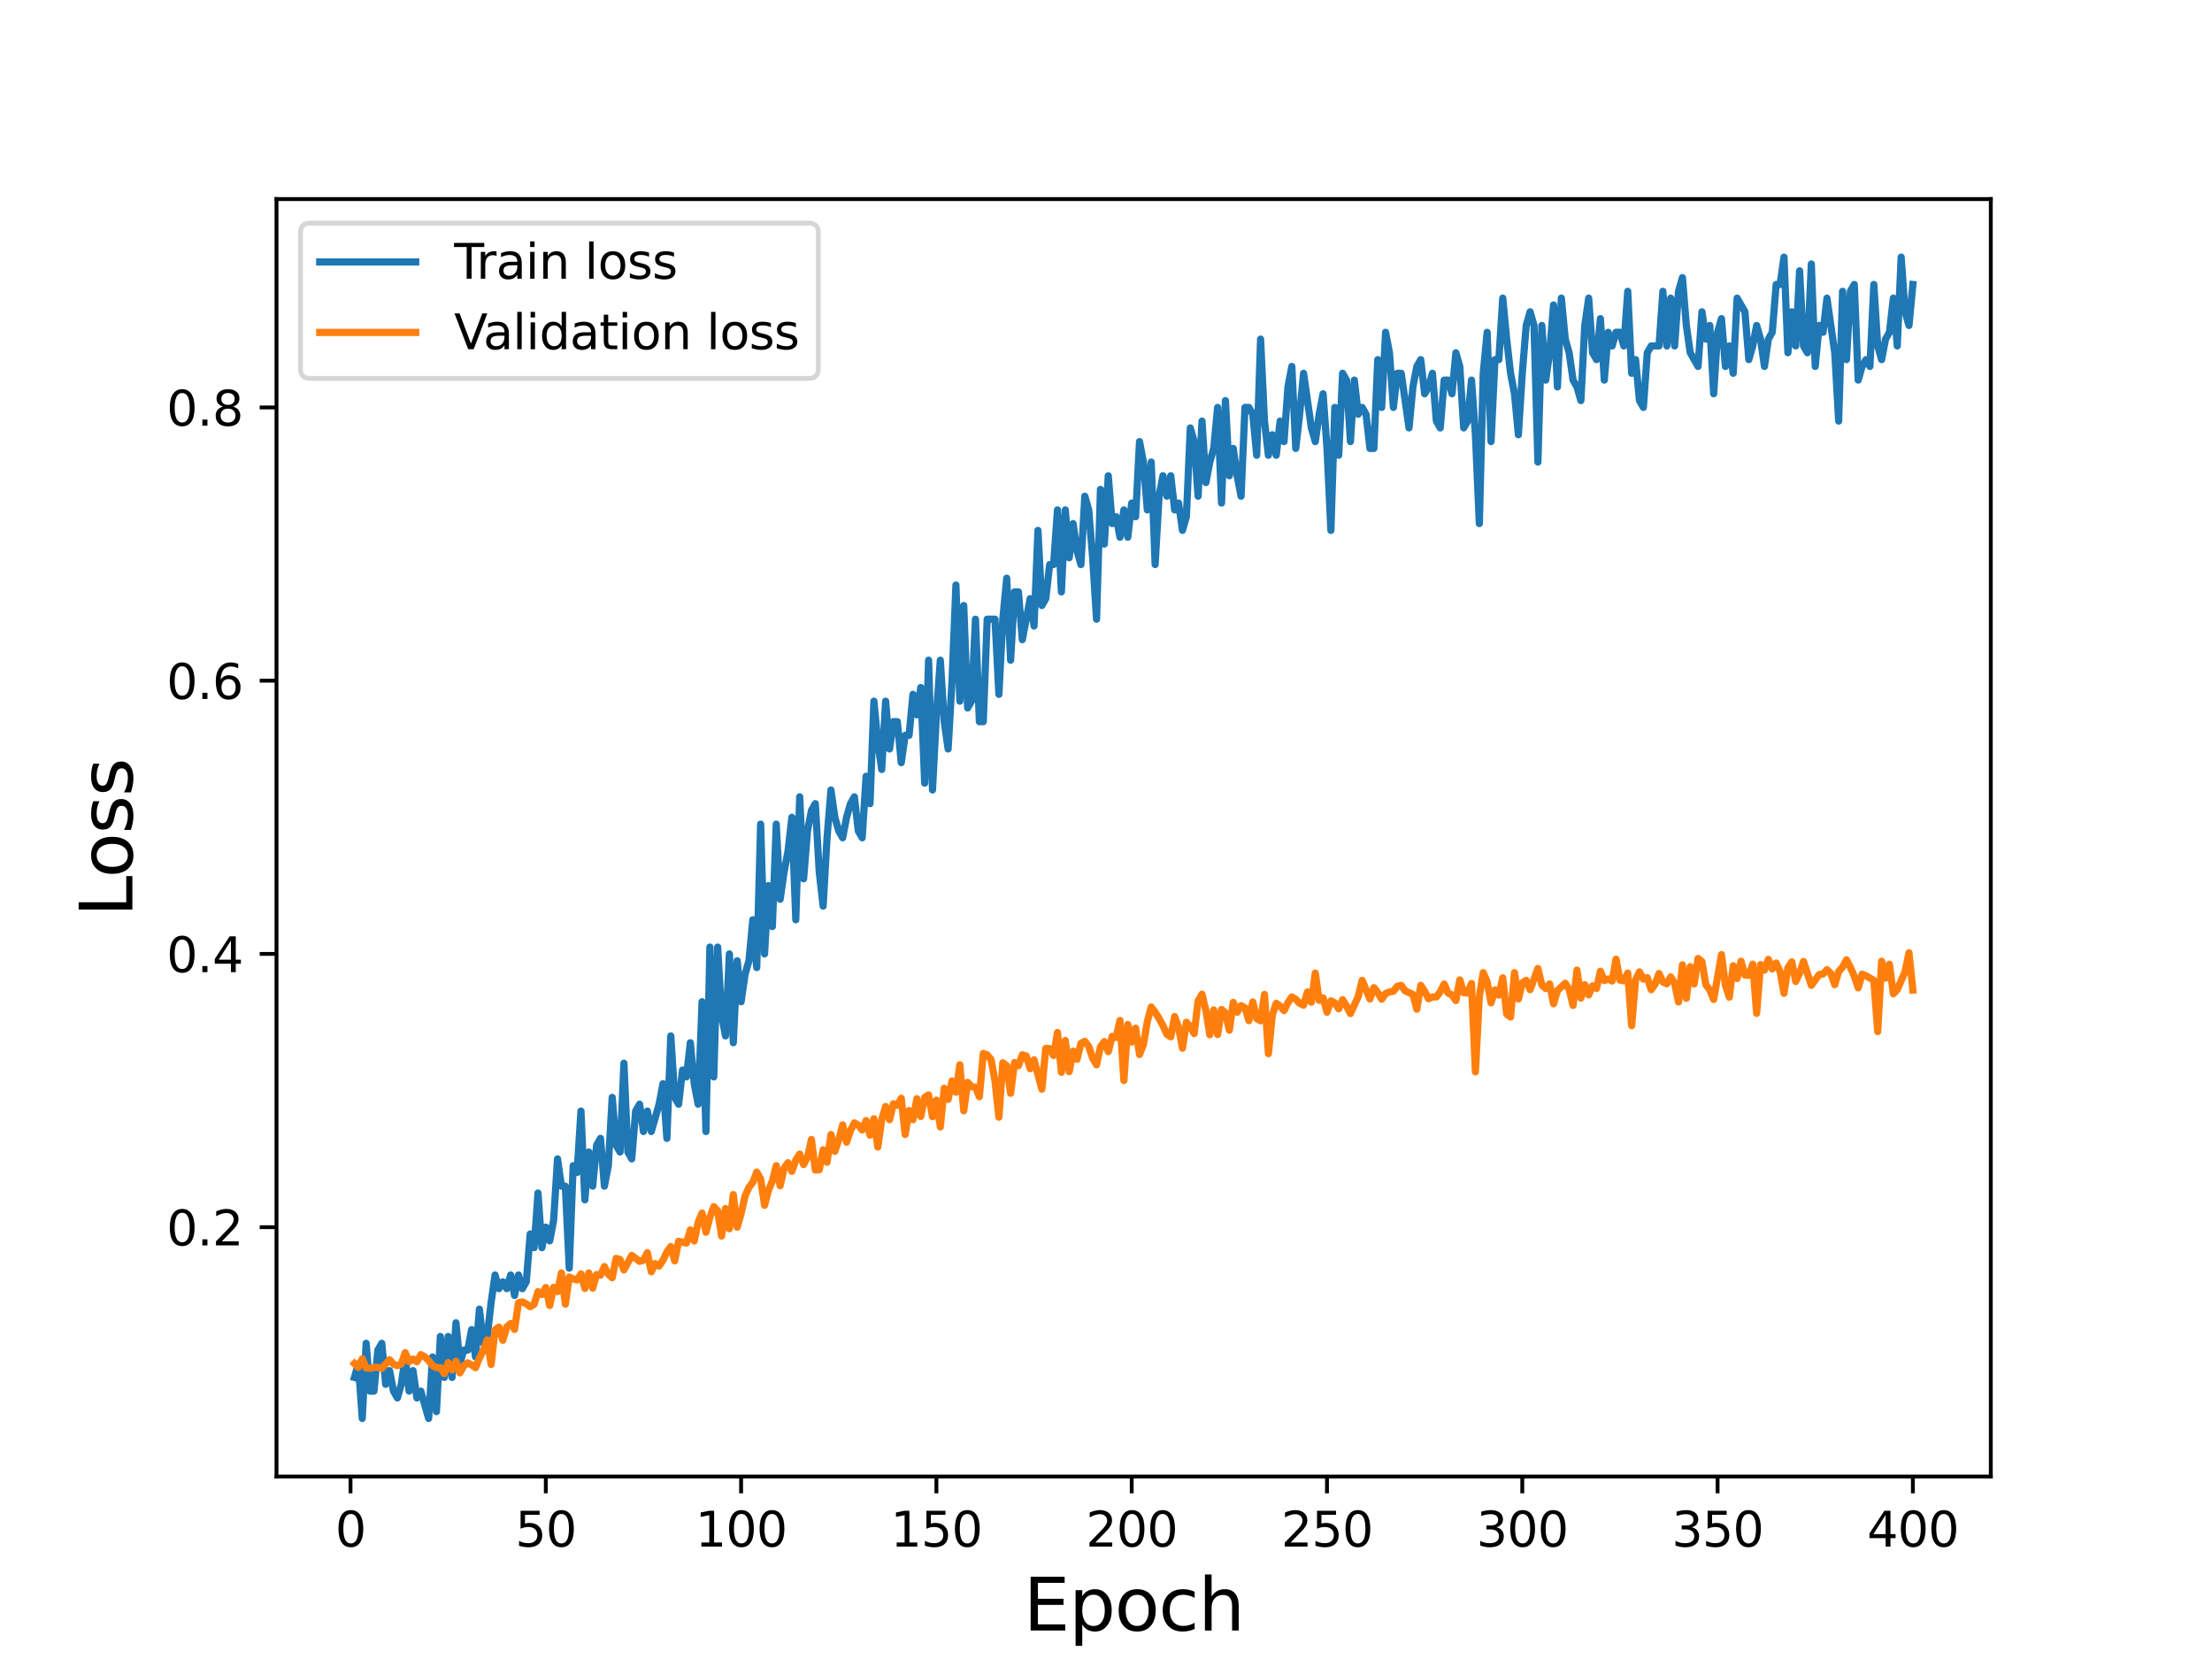 <?xml version="1.0" encoding="utf-8" standalone="no"?>
<!DOCTYPE svg PUBLIC "-//W3C//DTD SVG 1.1//EN"
  "http://www.w3.org/Graphics/SVG/1.1/DTD/svg11.dtd">
<svg height="345.6pt" version="1.1" viewBox="0 0 460.8 345.6" width="460.8pt" xmlns="http://www.w3.org/2000/svg" xmlns:xlink="http://www.w3.org/1999/xlink">
 <defs>
  <style type="text/css">*{stroke-linecap:butt;stroke-linejoin:round;}</style>
 </defs>
 <g id="figure_1">
  <g id="patch_1">
   <path d="M 0 345.6 
L 460.8 345.6 
L 460.8 0 
L 0 0 
z
" style="fill:#ffffff;"/>
  </g>
  <g id="axes_1">
   <g id="patch_2">
    <path d="M 57.6 307.584 
L 414.72 307.584 
L 414.72 41.472 
L 57.6 41.472 
z
" style="fill:#ffffff;"/>
   </g>
   <g id="matplotlib.axis_1">
    <g id="xtick_1">
     <g id="line2d_1">
      <defs>
       <path d="M 0 0 
L 0 3.5 
" id="m0dcf37bce4" style="stroke:#000000;stroke-width:0.8;"/>
      </defs>
      <g>
       <use style="stroke:#000000;stroke-width:0.8;" x="73.019" xlink:href="#m0dcf37bce4" y="307.584"/>
      </g>
     </g>
     <g id="text_1">
      <!-- 0 -->
      <g transform="translate(69.838 322.182)scale(0.1 -0.1)">
       <defs>
        <path d="M 2034 4250 
Q 1547 4250 1301 3770 
Q 1056 3291 1056 2328 
Q 1056 1369 1301 889 
Q 1547 409 2034 409 
Q 2525 409 2770 889 
Q 3016 1369 3016 2328 
Q 3016 3291 2770 3770 
Q 2525 4250 2034 4250 
z
M 2034 4750 
Q 2819 4750 3233 4129 
Q 3647 3509 3647 2328 
Q 3647 1150 3233 529 
Q 2819 -91 2034 -91 
Q 1250 -91 836 529 
Q 422 1150 422 2328 
Q 422 3509 836 4129 
Q 1250 4750 2034 4750 
z
" id="DejaVuSans-30" transform="scale(0.016)"/>
       </defs>
       <use xlink:href="#DejaVuSans-30"/>
      </g>
     </g>
    </g>
    <g id="xtick_2">
     <g id="line2d_2">
      <g>
       <use style="stroke:#000000;stroke-width:0.8;" x="113.703" xlink:href="#m0dcf37bce4" y="307.584"/>
      </g>
     </g>
     <g id="text_2">
      <!-- 50 -->
      <g transform="translate(107.34 322.182)scale(0.1 -0.1)">
       <defs>
        <path d="M 691 4666 
L 3169 4666 
L 3169 4134 
L 1269 4134 
L 1269 2991 
Q 1406 3038 1543 3061 
Q 1681 3084 1819 3084 
Q 2600 3084 3056 2656 
Q 3513 2228 3513 1497 
Q 3513 744 3044 326 
Q 2575 -91 1722 -91 
Q 1428 -91 1123 -41 
Q 819 9 494 109 
L 494 744 
Q 775 591 1075 516 
Q 1375 441 1709 441 
Q 2250 441 2565 725 
Q 2881 1009 2881 1497 
Q 2881 1984 2565 2268 
Q 2250 2553 1709 2553 
Q 1456 2553 1204 2497 
Q 953 2441 691 2322 
L 691 4666 
z
" id="DejaVuSans-35" transform="scale(0.016)"/>
       </defs>
       <use xlink:href="#DejaVuSans-35"/>
       <use x="63.623" xlink:href="#DejaVuSans-30"/>
      </g>
     </g>
    </g>
    <g id="xtick_3">
     <g id="line2d_3">
      <g>
       <use style="stroke:#000000;stroke-width:0.8;" x="154.386" xlink:href="#m0dcf37bce4" y="307.584"/>
      </g>
     </g>
     <g id="text_3">
      <!-- 100 -->
      <g transform="translate(144.842 322.182)scale(0.1 -0.1)">
       <defs>
        <path d="M 794 531 
L 1825 531 
L 1825 4091 
L 703 3866 
L 703 4441 
L 1819 4666 
L 2450 4666 
L 2450 531 
L 3481 531 
L 3481 0 
L 794 0 
L 794 531 
z
" id="DejaVuSans-31" transform="scale(0.016)"/>
       </defs>
       <use xlink:href="#DejaVuSans-31"/>
       <use x="63.623" xlink:href="#DejaVuSans-30"/>
       <use x="127.246" xlink:href="#DejaVuSans-30"/>
      </g>
     </g>
    </g>
    <g id="xtick_4">
     <g id="line2d_4">
      <g>
       <use style="stroke:#000000;stroke-width:0.8;" x="195.07" xlink:href="#m0dcf37bce4" y="307.584"/>
      </g>
     </g>
     <g id="text_4">
      <!-- 150 -->
      <g transform="translate(185.526 322.182)scale(0.1 -0.1)">
       <use xlink:href="#DejaVuSans-31"/>
       <use x="63.623" xlink:href="#DejaVuSans-35"/>
       <use x="127.246" xlink:href="#DejaVuSans-30"/>
      </g>
     </g>
    </g>
    <g id="xtick_5">
     <g id="line2d_5">
      <g>
       <use style="stroke:#000000;stroke-width:0.8;" x="235.753" xlink:href="#m0dcf37bce4" y="307.584"/>
      </g>
     </g>
     <g id="text_5">
      <!-- 200 -->
      <g transform="translate(226.209 322.182)scale(0.1 -0.1)">
       <defs>
        <path d="M 1228 531 
L 3431 531 
L 3431 0 
L 469 0 
L 469 531 
Q 828 903 1448 1529 
Q 2069 2156 2228 2338 
Q 2531 2678 2651 2914 
Q 2772 3150 2772 3378 
Q 2772 3750 2511 3984 
Q 2250 4219 1831 4219 
Q 1534 4219 1204 4116 
Q 875 4013 500 3803 
L 500 4441 
Q 881 4594 1212 4672 
Q 1544 4750 1819 4750 
Q 2544 4750 2975 4387 
Q 3406 4025 3406 3419 
Q 3406 3131 3298 2873 
Q 3191 2616 2906 2266 
Q 2828 2175 2409 1742 
Q 1991 1309 1228 531 
z
" id="DejaVuSans-32" transform="scale(0.016)"/>
       </defs>
       <use xlink:href="#DejaVuSans-32"/>
       <use x="63.623" xlink:href="#DejaVuSans-30"/>
       <use x="127.246" xlink:href="#DejaVuSans-30"/>
      </g>
     </g>
    </g>
    <g id="xtick_6">
     <g id="line2d_6">
      <g>
       <use style="stroke:#000000;stroke-width:0.8;" x="276.437" xlink:href="#m0dcf37bce4" y="307.584"/>
      </g>
     </g>
     <g id="text_6">
      <!-- 250 -->
      <g transform="translate(266.893 322.182)scale(0.1 -0.1)">
       <use xlink:href="#DejaVuSans-32"/>
       <use x="63.623" xlink:href="#DejaVuSans-35"/>
       <use x="127.246" xlink:href="#DejaVuSans-30"/>
      </g>
     </g>
    </g>
    <g id="xtick_7">
     <g id="line2d_7">
      <g>
       <use style="stroke:#000000;stroke-width:0.8;" x="317.12" xlink:href="#m0dcf37bce4" y="307.584"/>
      </g>
     </g>
     <g id="text_7">
      <!-- 300 -->
      <g transform="translate(307.576 322.182)scale(0.1 -0.1)">
       <defs>
        <path d="M 2597 2516 
Q 3050 2419 3304 2112 
Q 3559 1806 3559 1356 
Q 3559 666 3084 287 
Q 2609 -91 1734 -91 
Q 1441 -91 1130 -33 
Q 819 25 488 141 
L 488 750 
Q 750 597 1062 519 
Q 1375 441 1716 441 
Q 2309 441 2620 675 
Q 2931 909 2931 1356 
Q 2931 1769 2642 2001 
Q 2353 2234 1838 2234 
L 1294 2234 
L 1294 2753 
L 1863 2753 
Q 2328 2753 2575 2939 
Q 2822 3125 2822 3475 
Q 2822 3834 2567 4026 
Q 2313 4219 1838 4219 
Q 1578 4219 1281 4162 
Q 984 4106 628 3988 
L 628 4550 
Q 988 4650 1302 4700 
Q 1616 4750 1894 4750 
Q 2613 4750 3031 4423 
Q 3450 4097 3450 3541 
Q 3450 3153 3228 2886 
Q 3006 2619 2597 2516 
z
" id="DejaVuSans-33" transform="scale(0.016)"/>
       </defs>
       <use xlink:href="#DejaVuSans-33"/>
       <use x="63.623" xlink:href="#DejaVuSans-30"/>
       <use x="127.246" xlink:href="#DejaVuSans-30"/>
      </g>
     </g>
    </g>
    <g id="xtick_8">
     <g id="line2d_8">
      <g>
       <use style="stroke:#000000;stroke-width:0.8;" x="357.804" xlink:href="#m0dcf37bce4" y="307.584"/>
      </g>
     </g>
     <g id="text_8">
      <!-- 350 -->
      <g transform="translate(348.26 322.182)scale(0.1 -0.1)">
       <use xlink:href="#DejaVuSans-33"/>
       <use x="63.623" xlink:href="#DejaVuSans-35"/>
       <use x="127.246" xlink:href="#DejaVuSans-30"/>
      </g>
     </g>
    </g>
    <g id="xtick_9">
     <g id="line2d_9">
      <g>
       <use style="stroke:#000000;stroke-width:0.8;" x="398.487" xlink:href="#m0dcf37bce4" y="307.584"/>
      </g>
     </g>
     <g id="text_9">
      <!-- 400 -->
      <g transform="translate(388.944 322.182)scale(0.1 -0.1)">
       <defs>
        <path d="M 2419 4116 
L 825 1625 
L 2419 1625 
L 2419 4116 
z
M 2253 4666 
L 3047 4666 
L 3047 1625 
L 3713 1625 
L 3713 1100 
L 3047 1100 
L 3047 0 
L 2419 0 
L 2419 1100 
L 313 1100 
L 313 1709 
L 2253 4666 
z
" id="DejaVuSans-34" transform="scale(0.016)"/>
       </defs>
       <use xlink:href="#DejaVuSans-34"/>
       <use x="63.623" xlink:href="#DejaVuSans-30"/>
       <use x="127.246" xlink:href="#DejaVuSans-30"/>
      </g>
     </g>
    </g>
    <g id="text_10">
     <!-- Epoch -->
     <g transform="translate(213.194 339.66)scale(0.15 -0.15)">
      <defs>
       <path d="M 628 4666 
L 3578 4666 
L 3578 4134 
L 1259 4134 
L 1259 2753 
L 3481 2753 
L 3481 2222 
L 1259 2222 
L 1259 531 
L 3634 531 
L 3634 0 
L 628 0 
L 628 4666 
z
" id="DejaVuSans-45" transform="scale(0.016)"/>
       <path d="M 1159 525 
L 1159 -1331 
L 581 -1331 
L 581 3500 
L 1159 3500 
L 1159 2969 
Q 1341 3281 1617 3432 
Q 1894 3584 2278 3584 
Q 2916 3584 3314 3078 
Q 3713 2572 3713 1747 
Q 3713 922 3314 415 
Q 2916 -91 2278 -91 
Q 1894 -91 1617 61 
Q 1341 213 1159 525 
z
M 3116 1747 
Q 3116 2381 2855 2742 
Q 2594 3103 2138 3103 
Q 1681 3103 1420 2742 
Q 1159 2381 1159 1747 
Q 1159 1113 1420 752 
Q 1681 391 2138 391 
Q 2594 391 2855 752 
Q 3116 1113 3116 1747 
z
" id="DejaVuSans-70" transform="scale(0.016)"/>
       <path d="M 1959 3097 
Q 1497 3097 1228 2736 
Q 959 2375 959 1747 
Q 959 1119 1226 758 
Q 1494 397 1959 397 
Q 2419 397 2687 759 
Q 2956 1122 2956 1747 
Q 2956 2369 2687 2733 
Q 2419 3097 1959 3097 
z
M 1959 3584 
Q 2709 3584 3137 3096 
Q 3566 2609 3566 1747 
Q 3566 888 3137 398 
Q 2709 -91 1959 -91 
Q 1206 -91 779 398 
Q 353 888 353 1747 
Q 353 2609 779 3096 
Q 1206 3584 1959 3584 
z
" id="DejaVuSans-6f" transform="scale(0.016)"/>
       <path d="M 3122 3366 
L 3122 2828 
Q 2878 2963 2633 3030 
Q 2388 3097 2138 3097 
Q 1578 3097 1268 2742 
Q 959 2388 959 1747 
Q 959 1106 1268 751 
Q 1578 397 2138 397 
Q 2388 397 2633 464 
Q 2878 531 3122 666 
L 3122 134 
Q 2881 22 2623 -34 
Q 2366 -91 2075 -91 
Q 1284 -91 818 406 
Q 353 903 353 1747 
Q 353 2603 823 3093 
Q 1294 3584 2113 3584 
Q 2378 3584 2631 3529 
Q 2884 3475 3122 3366 
z
" id="DejaVuSans-63" transform="scale(0.016)"/>
       <path d="M 3513 2113 
L 3513 0 
L 2938 0 
L 2938 2094 
Q 2938 2591 2744 2837 
Q 2550 3084 2163 3084 
Q 1697 3084 1428 2787 
Q 1159 2491 1159 1978 
L 1159 0 
L 581 0 
L 581 4863 
L 1159 4863 
L 1159 2956 
Q 1366 3272 1645 3428 
Q 1925 3584 2291 3584 
Q 2894 3584 3203 3211 
Q 3513 2838 3513 2113 
z
" id="DejaVuSans-68" transform="scale(0.016)"/>
      </defs>
      <use xlink:href="#DejaVuSans-45"/>
      <use x="63.184" xlink:href="#DejaVuSans-70"/>
      <use x="126.66" xlink:href="#DejaVuSans-6f"/>
      <use x="187.842" xlink:href="#DejaVuSans-63"/>
      <use x="242.822" xlink:href="#DejaVuSans-68"/>
     </g>
    </g>
   </g>
   <g id="matplotlib.axis_2">
    <g id="ytick_1">
     <g id="line2d_10">
      <defs>
       <path d="M 0 0 
L -3.5 0 
" id="m02f3827dcf" style="stroke:#000000;stroke-width:0.8;"/>
      </defs>
      <g>
       <use style="stroke:#000000;stroke-width:0.8;" x="57.6" xlink:href="#m02f3827dcf" y="255.642"/>
      </g>
     </g>
     <g id="text_11">
      <!-- 0.2 -->
      <g transform="translate(34.697 259.442)scale(0.1 -0.1)">
       <defs>
        <path d="M 684 794 
L 1344 794 
L 1344 0 
L 684 0 
L 684 794 
z
" id="DejaVuSans-2e" transform="scale(0.016)"/>
       </defs>
       <use xlink:href="#DejaVuSans-30"/>
       <use x="63.623" xlink:href="#DejaVuSans-2e"/>
       <use x="95.41" xlink:href="#DejaVuSans-32"/>
      </g>
     </g>
    </g>
    <g id="ytick_2">
     <g id="line2d_11">
      <g>
       <use style="stroke:#000000;stroke-width:0.8;" x="57.6" xlink:href="#m02f3827dcf" y="198.72"/>
      </g>
     </g>
     <g id="text_12">
      <!-- 0.4 -->
      <g transform="translate(34.697 202.519)scale(0.1 -0.1)">
       <use xlink:href="#DejaVuSans-30"/>
       <use x="63.623" xlink:href="#DejaVuSans-2e"/>
       <use x="95.41" xlink:href="#DejaVuSans-34"/>
      </g>
     </g>
    </g>
    <g id="ytick_3">
     <g id="line2d_12">
      <g>
       <use style="stroke:#000000;stroke-width:0.8;" x="57.6" xlink:href="#m02f3827dcf" y="141.798"/>
      </g>
     </g>
     <g id="text_13">
      <!-- 0.6 -->
      <g transform="translate(34.697 145.597)scale(0.1 -0.1)">
       <defs>
        <path d="M 2113 2584 
Q 1688 2584 1439 2293 
Q 1191 2003 1191 1497 
Q 1191 994 1439 701 
Q 1688 409 2113 409 
Q 2538 409 2786 701 
Q 3034 994 3034 1497 
Q 3034 2003 2786 2293 
Q 2538 2584 2113 2584 
z
M 3366 4563 
L 3366 3988 
Q 3128 4100 2886 4159 
Q 2644 4219 2406 4219 
Q 1781 4219 1451 3797 
Q 1122 3375 1075 2522 
Q 1259 2794 1537 2939 
Q 1816 3084 2150 3084 
Q 2853 3084 3261 2657 
Q 3669 2231 3669 1497 
Q 3669 778 3244 343 
Q 2819 -91 2113 -91 
Q 1303 -91 875 529 
Q 447 1150 447 2328 
Q 447 3434 972 4092 
Q 1497 4750 2381 4750 
Q 2619 4750 2861 4703 
Q 3103 4656 3366 4563 
z
" id="DejaVuSans-36" transform="scale(0.016)"/>
       </defs>
       <use xlink:href="#DejaVuSans-30"/>
       <use x="63.623" xlink:href="#DejaVuSans-2e"/>
       <use x="95.41" xlink:href="#DejaVuSans-36"/>
      </g>
     </g>
    </g>
    <g id="ytick_4">
     <g id="line2d_13">
      <g>
       <use style="stroke:#000000;stroke-width:0.8;" x="57.6" xlink:href="#m02f3827dcf" y="84.875"/>
      </g>
     </g>
     <g id="text_14">
      <!-- 0.8 -->
      <g transform="translate(34.697 88.675)scale(0.1 -0.1)">
       <defs>
        <path d="M 2034 2216 
Q 1584 2216 1326 1975 
Q 1069 1734 1069 1313 
Q 1069 891 1326 650 
Q 1584 409 2034 409 
Q 2484 409 2743 651 
Q 3003 894 3003 1313 
Q 3003 1734 2745 1975 
Q 2488 2216 2034 2216 
z
M 1403 2484 
Q 997 2584 770 2862 
Q 544 3141 544 3541 
Q 544 4100 942 4425 
Q 1341 4750 2034 4750 
Q 2731 4750 3128 4425 
Q 3525 4100 3525 3541 
Q 3525 3141 3298 2862 
Q 3072 2584 2669 2484 
Q 3125 2378 3379 2068 
Q 3634 1759 3634 1313 
Q 3634 634 3220 271 
Q 2806 -91 2034 -91 
Q 1263 -91 848 271 
Q 434 634 434 1313 
Q 434 1759 690 2068 
Q 947 2378 1403 2484 
z
M 1172 3481 
Q 1172 3119 1398 2916 
Q 1625 2713 2034 2713 
Q 2441 2713 2670 2916 
Q 2900 3119 2900 3481 
Q 2900 3844 2670 4047 
Q 2441 4250 2034 4250 
Q 1625 4250 1398 4047 
Q 1172 3844 1172 3481 
z
" id="DejaVuSans-38" transform="scale(0.016)"/>
       </defs>
       <use xlink:href="#DejaVuSans-30"/>
       <use x="63.623" xlink:href="#DejaVuSans-2e"/>
       <use x="95.41" xlink:href="#DejaVuSans-38"/>
      </g>
     </g>
    </g>
    <g id="text_15">
     <!-- Loss -->
     <g transform="translate(27.577 190.979)rotate(-90)scale(0.15 -0.15)">
      <defs>
       <path d="M 628 4666 
L 1259 4666 
L 1259 531 
L 3531 531 
L 3531 0 
L 628 0 
L 628 4666 
z
" id="DejaVuSans-4c" transform="scale(0.016)"/>
       <path d="M 2834 3397 
L 2834 2853 
Q 2591 2978 2328 3040 
Q 2066 3103 1784 3103 
Q 1356 3103 1142 2972 
Q 928 2841 928 2578 
Q 928 2378 1081 2264 
Q 1234 2150 1697 2047 
L 1894 2003 
Q 2506 1872 2764 1633 
Q 3022 1394 3022 966 
Q 3022 478 2636 193 
Q 2250 -91 1575 -91 
Q 1294 -91 989 -36 
Q 684 19 347 128 
L 347 722 
Q 666 556 975 473 
Q 1284 391 1588 391 
Q 1994 391 2212 530 
Q 2431 669 2431 922 
Q 2431 1156 2273 1281 
Q 2116 1406 1581 1522 
L 1381 1569 
Q 847 1681 609 1914 
Q 372 2147 372 2553 
Q 372 3047 722 3315 
Q 1072 3584 1716 3584 
Q 2034 3584 2315 3537 
Q 2597 3491 2834 3397 
z
" id="DejaVuSans-73" transform="scale(0.016)"/>
      </defs>
      <use xlink:href="#DejaVuSans-4c"/>
      <use x="53.963" xlink:href="#DejaVuSans-6f"/>
      <use x="115.145" xlink:href="#DejaVuSans-73"/>
      <use x="167.244" xlink:href="#DejaVuSans-73"/>
     </g>
    </g>
   </g>
   <g id="line2d_14">
    <path clip-path="url(#p241d345f45)" d="M 73.833 286.95 
L 74.646 284.104 
L 75.46 295.488 
L 76.274 279.834 
L 77.087 289.796 
L 77.901 289.796 
L 78.715 281.257 
L 79.528 279.834 
L 80.342 288.373 
L 81.156 285.527 
L 81.969 289.796 
L 82.783 291.219 
L 83.597 288.373 
L 84.41 282.68 
L 85.224 289.796 
L 86.038 285.527 
L 86.851 291.219 
L 87.665 289.796 
L 89.292 295.488 
L 90.106 282.68 
L 90.92 294.065 
L 91.733 278.411 
L 92.547 286.95 
L 93.361 278.411 
L 94.174 286.95 
L 94.988 275.565 
L 95.802 284.104 
L 96.616 281.257 
L 97.429 281.257 
L 98.243 276.988 
L 99.057 282.68 
L 99.87 272.719 
L 100.684 279.834 
L 101.498 278.411 
L 102.311 271.296 
L 103.125 265.604 
L 103.939 268.45 
L 104.752 267.027 
L 105.566 268.45 
L 106.38 265.604 
L 107.193 269.873 
L 108.007 265.604 
L 108.821 268.45 
L 109.634 267.027 
L 110.448 257.065 
L 111.262 259.912 
L 112.075 248.527 
L 112.889 259.912 
L 113.703 255.642 
L 114.516 258.488 
L 115.33 254.219 
L 116.144 241.412 
L 116.957 247.104 
L 117.771 247.104 
L 118.585 264.181 
L 119.398 242.835 
L 120.212 244.258 
L 121.026 231.45 
L 121.839 249.95 
L 122.653 239.989 
L 123.467 247.104 
L 124.28 238.566 
L 125.094 237.143 
L 125.908 247.104 
L 126.721 242.835 
L 127.535 228.604 
L 128.349 238.566 
L 129.162 239.989 
L 129.976 221.489 
L 130.79 239.989 
L 131.603 241.412 
L 132.417 231.45 
L 133.231 230.027 
L 134.044 235.72 
L 134.858 231.45 
L 135.672 235.72 
L 137.299 230.027 
L 138.113 225.758 
L 138.926 237.143 
L 139.74 215.797 
L 140.554 228.604 
L 141.367 230.027 
L 142.181 222.912 
L 142.995 224.335 
L 143.808 217.22 
L 144.622 225.758 
L 145.436 230.027 
L 146.249 208.681 
L 147.063 235.72 
L 147.877 197.297 
L 148.69 224.335 
L 149.504 197.297 
L 150.318 211.528 
L 151.131 215.797 
L 151.945 198.72 
L 152.759 217.22 
L 153.572 200.143 
L 154.386 208.681 
L 155.2 202.989 
L 156.013 200.143 
L 156.827 191.605 
L 157.641 201.566 
L 158.454 171.682 
L 159.268 198.72 
L 160.082 184.489 
L 160.895 193.028 
L 161.709 171.682 
L 162.523 187.336 
L 163.336 181.643 
L 164.15 177.374 
L 164.964 170.259 
L 165.777 191.605 
L 166.591 165.99 
L 167.405 183.066 
L 168.219 173.105 
L 169.032 168.836 
L 169.846 167.413 
L 170.66 181.643 
L 171.473 188.759 
L 172.287 174.528 
L 173.101 164.567 
L 173.914 170.259 
L 174.728 173.105 
L 175.542 174.528 
L 176.355 170.259 
L 177.169 167.413 
L 177.983 165.99 
L 178.796 173.105 
L 179.61 174.528 
L 180.424 161.72 
L 181.237 167.413 
L 182.051 146.067 
L 182.865 154.605 
L 183.678 160.297 
L 184.492 146.067 
L 185.306 156.028 
L 186.119 150.336 
L 186.933 150.336 
L 187.747 158.874 
L 188.56 153.182 
L 189.374 153.182 
L 190.188 144.644 
L 191.001 148.913 
L 191.815 143.221 
L 192.629 163.144 
L 193.442 137.528 
L 194.256 164.567 
L 195.07 148.913 
L 195.883 137.528 
L 196.697 150.336 
L 197.511 156.028 
L 198.324 141.798 
L 199.138 121.875 
L 199.952 146.067 
L 200.765 126.144 
L 201.579 147.49 
L 202.393 146.067 
L 203.206 128.99 
L 204.02 150.336 
L 204.834 150.336 
L 205.647 128.99 
L 207.275 128.99 
L 208.088 144.644 
L 208.902 128.99 
L 209.716 120.452 
L 210.529 137.528 
L 211.343 123.298 
L 212.157 123.298 
L 212.97 133.259 
L 214.598 124.721 
L 215.411 130.413 
L 216.225 110.49 
L 217.039 126.144 
L 217.852 124.721 
L 218.666 117.606 
L 219.48 117.606 
L 220.293 106.221 
L 221.107 123.298 
L 221.921 106.221 
L 222.734 116.183 
L 223.548 109.067 
L 224.362 114.76 
L 225.175 117.606 
L 225.989 103.375 
L 226.803 106.221 
L 227.616 116.183 
L 228.43 128.99 
L 229.244 101.952 
L 230.057 113.336 
L 230.871 99.106 
L 231.685 109.067 
L 232.498 107.644 
L 233.312 111.913 
L 234.126 106.221 
L 234.939 111.913 
L 235.753 104.798 
L 236.567 107.644 
L 237.381 91.991 
L 238.194 96.26 
L 239.008 106.221 
L 239.822 96.26 
L 240.635 117.606 
L 241.449 103.375 
L 242.263 99.106 
L 243.076 103.375 
L 243.89 99.106 
L 244.704 106.221 
L 245.517 104.798 
L 246.331 110.49 
L 247.145 107.644 
L 247.958 89.144 
L 248.772 91.991 
L 249.586 103.375 
L 250.399 87.721 
L 251.213 100.529 
L 252.027 96.26 
L 252.84 93.414 
L 253.654 84.875 
L 254.468 104.798 
L 255.281 83.452 
L 256.095 99.106 
L 256.909 93.414 
L 257.722 99.106 
L 258.536 103.375 
L 259.35 84.875 
L 260.163 84.875 
L 260.977 86.298 
L 261.791 94.837 
L 262.604 70.645 
L 263.418 87.721 
L 264.232 94.837 
L 265.045 90.568 
L 265.859 94.837 
L 266.673 87.721 
L 267.486 91.991 
L 268.3 80.606 
L 269.114 76.337 
L 269.927 93.414 
L 270.741 86.298 
L 271.555 77.76 
L 273.182 89.144 
L 273.996 91.991 
L 274.809 86.298 
L 275.623 82.029 
L 276.437 93.414 
L 277.25 110.49 
L 278.064 84.875 
L 278.878 94.837 
L 279.691 77.76 
L 280.505 79.183 
L 281.319 91.991 
L 282.132 79.183 
L 282.946 86.298 
L 283.76 84.875 
L 284.573 86.298 
L 285.387 93.414 
L 286.201 93.414 
L 287.014 74.914 
L 287.828 84.875 
L 288.642 69.222 
L 289.455 73.491 
L 290.269 84.875 
L 291.083 77.76 
L 291.896 77.76 
L 293.524 89.144 
L 294.337 80.606 
L 295.151 76.337 
L 295.965 74.914 
L 296.778 82.029 
L 297.592 80.606 
L 298.406 77.76 
L 299.219 87.721 
L 300.033 89.144 
L 300.847 79.183 
L 301.66 79.183 
L 302.474 82.029 
L 303.288 73.491 
L 304.101 76.337 
L 304.915 89.144 
L 305.729 87.721 
L 306.543 79.183 
L 307.356 90.568 
L 308.17 109.067 
L 308.984 77.76 
L 309.797 69.222 
L 310.611 91.991 
L 311.425 74.914 
L 312.238 74.914 
L 313.052 62.106 
L 313.866 70.645 
L 314.679 77.76 
L 315.493 82.029 
L 316.307 90.568 
L 317.12 77.76 
L 317.934 67.799 
L 318.748 64.952 
L 319.561 67.799 
L 320.375 96.26 
L 321.189 67.799 
L 322.002 79.183 
L 322.816 73.491 
L 323.63 63.529 
L 324.443 80.606 
L 325.257 62.106 
L 326.071 70.645 
L 326.884 73.491 
L 327.698 79.183 
L 328.512 80.606 
L 329.325 83.452 
L 330.139 67.799 
L 330.953 62.106 
L 331.766 73.491 
L 332.58 74.914 
L 333.394 66.376 
L 334.207 79.183 
L 335.021 69.222 
L 335.835 72.068 
L 336.648 69.222 
L 337.462 69.222 
L 338.276 72.068 
L 339.089 60.683 
L 339.903 77.76 
L 340.717 74.914 
L 341.53 83.452 
L 342.344 84.875 
L 343.158 73.491 
L 343.971 72.068 
L 345.599 72.068 
L 346.412 60.683 
L 347.226 72.068 
L 348.04 62.106 
L 348.853 72.068 
L 349.667 60.683 
L 350.481 57.837 
L 351.294 67.799 
L 352.108 73.491 
L 353.735 76.337 
L 354.549 64.952 
L 355.363 70.645 
L 356.176 67.799 
L 356.99 82.029 
L 357.804 69.222 
L 358.617 66.376 
L 359.431 76.337 
L 360.245 72.068 
L 361.058 77.76 
L 361.872 62.106 
L 363.499 64.952 
L 364.313 74.914 
L 365.127 72.068 
L 365.94 67.799 
L 366.754 70.645 
L 367.568 76.337 
L 368.381 70.645 
L 369.195 69.222 
L 370.009 59.26 
L 370.822 59.26 
L 371.636 53.568 
L 372.45 73.491 
L 373.263 64.952 
L 374.077 72.068 
L 374.891 56.414 
L 375.704 72.068 
L 376.518 73.491 
L 377.332 54.991 
L 378.146 76.337 
L 378.959 67.799 
L 379.773 69.222 
L 380.587 62.106 
L 382.214 73.491 
L 383.028 87.721 
L 383.841 60.683 
L 384.655 74.914 
L 385.469 60.683 
L 386.282 59.26 
L 387.096 79.183 
L 387.91 76.337 
L 388.723 74.914 
L 389.537 76.337 
L 390.351 59.26 
L 391.164 72.068 
L 391.978 74.914 
L 392.792 70.645 
L 393.605 69.222 
L 394.419 62.106 
L 395.233 72.068 
L 396.046 53.568 
L 396.86 64.952 
L 397.674 67.799 
L 398.487 59.26 
L 398.487 59.26 
" style="fill:none;stroke:#1f77b4;stroke-linecap:square;stroke-width:1.5;"/>
   </g>
   <g id="line2d_15">
    <path clip-path="url(#p241d345f45)" d="M 73.833 284.056 
L 74.646 284.862 
L 75.46 283.06 
L 76.274 284.957 
L 77.087 285.052 
L 77.901 284.862 
L 78.715 284.862 
L 79.528 285.052 
L 81.156 283.25 
L 81.969 284.198 
L 82.783 284.483 
L 83.597 284.151 
L 84.41 281.779 
L 85.224 283.677 
L 86.038 283.107 
L 86.851 283.677 
L 87.665 282.206 
L 88.479 282.633 
L 89.292 283.439 
L 90.106 284.483 
L 90.92 284.91 
L 91.733 284.91 
L 92.547 286.143 
L 93.361 283.866 
L 94.174 285.384 
L 94.988 283.582 
L 95.802 286.001 
L 96.616 284.53 
L 97.429 283.914 
L 98.243 284.341 
L 99.057 284.91 
L 99.87 282.918 
L 100.684 281.305 
L 101.498 279.123 
L 102.311 284.246 
L 103.125 277.036 
L 103.939 276.466 
L 104.752 279.218 
L 105.566 276.419 
L 106.38 275.707 
L 107.193 276.941 
L 108.007 271.391 
L 108.821 271.201 
L 109.634 271.628 
L 110.448 272.197 
L 111.262 271.723 
L 112.075 269.067 
L 112.889 269.683 
L 113.703 268.213 
L 114.516 271.96 
L 115.33 268.165 
L 116.144 269.067 
L 116.957 265.177 
L 117.771 271.675 
L 118.585 266.031 
L 119.398 266.41 
L 120.212 266.647 
L 121.026 265.367 
L 121.839 268.402 
L 122.653 265.177 
L 123.467 268.355 
L 124.28 265.509 
L 125.094 265.651 
L 125.908 263.849 
L 126.721 265.461 
L 127.535 266.173 
L 128.349 262.141 
L 129.162 262.378 
L 129.976 264.56 
L 131.603 261.524 
L 133.231 262.758 
L 134.044 262.52 
L 134.858 260.955 
L 135.672 264.94 
L 136.485 263.232 
L 137.299 263.754 
L 138.113 262.52 
L 138.926 260.813 
L 139.74 259.674 
L 140.554 262.663 
L 141.367 258.583 
L 142.995 258.963 
L 143.808 256.212 
L 144.622 258.536 
L 145.436 254.646 
L 146.249 252.701 
L 147.063 256.686 
L 147.877 253.603 
L 148.69 251.373 
L 149.504 252.227 
L 150.318 257.492 
L 151.131 251.753 
L 151.945 255.974 
L 152.759 248.859 
L 153.572 255.642 
L 154.386 252.796 
L 155.2 249.191 
L 156.013 247.341 
L 156.827 246.298 
L 157.641 244.163 
L 158.454 245.586 
L 159.268 251.089 
L 160.082 247.958 
L 160.895 246.06 
L 161.709 242.835 
L 162.523 247.009 
L 163.336 243.357 
L 164.15 242.218 
L 164.964 244.021 
L 165.777 241.649 
L 166.591 240.416 
L 167.405 242.598 
L 168.219 241.032 
L 169.032 237.38 
L 169.846 243.736 
L 170.66 243.689 
L 171.473 239.514 
L 172.287 242.123 
L 173.101 236.336 
L 173.914 239.846 
L 174.728 237.427 
L 175.542 234.344 
L 176.355 237.949 
L 177.169 235.53 
L 177.983 233.917 
L 178.796 234.391 
L 179.61 235.387 
L 180.424 233.443 
L 181.237 236.478 
L 182.051 233.063 
L 182.865 238.945 
L 183.678 233.205 
L 184.492 230.502 
L 185.306 233.253 
L 186.119 229.932 
L 186.933 230.217 
L 187.747 228.794 
L 188.56 236.336 
L 189.374 231.355 
L 190.188 233.253 
L 191.001 228.889 
L 191.815 232.589 
L 192.629 228.604 
L 193.442 228.082 
L 194.256 232.636 
L 195.07 229.173 
L 195.883 234.771 
L 196.697 226.707 
L 197.511 229.031 
L 198.324 225.189 
L 199.138 227.513 
L 199.952 221.821 
L 200.765 231.403 
L 201.579 225.474 
L 202.393 226.375 
L 203.206 226.47 
L 204.02 228.462 
L 204.834 219.449 
L 205.647 219.734 
L 206.461 220.73 
L 207.275 225.189 
L 208.088 232.731 
L 208.902 221.394 
L 209.716 222.011 
L 210.529 227.75 
L 211.343 221.347 
L 212.157 222.011 
L 212.97 219.734 
L 213.784 219.971 
L 214.598 222.627 
L 215.411 220.777 
L 217.039 226.897 
L 217.852 218.406 
L 218.666 218.453 
L 219.48 219.876 
L 220.293 215.085 
L 221.107 223.386 
L 221.921 216.745 
L 222.734 223.244 
L 223.548 218.975 
L 224.362 220.683 
L 225.175 217.362 
L 225.989 216.935 
L 226.803 217.979 
L 227.616 220.445 
L 228.43 221.821 
L 229.244 218.074 
L 230.057 216.983 
L 230.871 219.07 
L 231.685 215.892 
L 232.498 216.129 
L 233.312 212.571 
L 234.126 225.094 
L 234.939 213.425 
L 235.753 217.077 
L 236.567 214.184 
L 237.381 219.686 
L 238.194 217.599 
L 239.008 212.808 
L 239.822 209.772 
L 240.635 210.863 
L 241.449 212.144 
L 242.263 213.662 
L 243.076 215.465 
L 243.89 215.986 
L 244.704 211.765 
L 245.517 214.042 
L 246.331 218.358 
L 247.145 212.951 
L 247.958 213.852 
L 248.772 215.322 
L 249.586 208.492 
L 250.399 207.116 
L 251.213 210.531 
L 252.027 215.56 
L 252.84 210.389 
L 253.654 215.512 
L 254.468 210.294 
L 255.281 211.006 
L 256.095 214.611 
L 256.909 208.824 
L 257.722 210.863 
L 258.536 209.488 
L 259.35 209.915 
L 260.163 212.619 
L 260.977 208.729 
L 261.791 212.192 
L 262.604 212.666 
L 263.418 207.163 
L 264.232 219.497 
L 265.045 211.433 
L 265.859 209.013 
L 266.673 209.583 
L 267.486 210.531 
L 268.3 208.871 
L 269.114 207.685 
L 269.927 208.16 
L 270.741 209.013 
L 271.555 209.393 
L 272.368 206.642 
L 273.182 208.776 
L 273.996 202.705 
L 274.809 208.397 
L 275.623 207.875 
L 276.437 210.863 
L 277.25 208.492 
L 278.064 208.919 
L 278.878 210.152 
L 279.691 208.254 
L 280.505 209.583 
L 281.319 211.148 
L 282.946 207.59 
L 283.76 204.222 
L 285.387 208.112 
L 286.201 205.74 
L 287.014 206.784 
L 287.828 208.16 
L 288.642 206.974 
L 289.455 206.642 
L 290.269 206.499 
L 291.083 205.456 
L 291.896 205.266 
L 292.71 206.405 
L 294.337 207.163 
L 295.151 210.247 
L 295.965 205.266 
L 296.778 206.499 
L 297.592 208.065 
L 298.406 207.685 
L 299.219 207.685 
L 300.033 206.594 
L 300.847 204.981 
L 301.66 206.879 
L 302.474 207.258 
L 303.288 208.444 
L 304.101 204.128 
L 304.915 206.784 
L 305.729 206.879 
L 306.543 204.887 
L 307.356 223.291 
L 308.17 207.685 
L 308.984 202.61 
L 309.797 204.507 
L 310.611 208.919 
L 311.425 206.215 
L 312.238 207.306 
L 313.052 203.701 
L 313.866 211.243 
L 314.679 211.86 
L 315.493 202.61 
L 316.307 208.112 
L 317.12 204.744 
L 317.934 204.222 
L 318.748 206.167 
L 320.375 201.756 
L 321.189 205.171 
L 322.002 205.93 
L 322.816 204.981 
L 323.63 209.108 
L 324.443 206.357 
L 326.071 204.839 
L 326.884 206.12 
L 327.698 209.44 
L 328.512 202.088 
L 329.325 207.922 
L 330.139 205.124 
L 330.953 207.258 
L 331.766 205.361 
L 332.58 205.93 
L 333.394 202.325 
L 334.207 204.27 
L 335.021 203.938 
L 335.835 204.365 
L 336.648 199.811 
L 337.462 204.175 
L 338.276 204.317 
L 339.089 202.705 
L 339.903 213.662 
L 340.717 204.128 
L 341.53 202.467 
L 342.344 203.985 
L 343.158 203.653 
L 343.971 206.167 
L 344.785 205.029 
L 345.599 202.799 
L 346.412 204.555 
L 347.226 204.934 
L 348.04 203.511 
L 348.853 204.839 
L 349.667 208.729 
L 350.481 200.997 
L 351.294 207.97 
L 352.108 201.376 
L 352.922 204.981 
L 353.735 199.669 
L 354.549 200.333 
L 355.363 205.124 
L 356.176 206.215 
L 356.99 208.207 
L 358.617 198.862 
L 359.431 205.219 
L 360.245 207.733 
L 361.058 201.187 
L 361.872 203.843 
L 362.686 200.238 
L 363.499 203.131 
L 364.313 203.179 
L 365.127 200.855 
L 365.94 211.101 
L 366.754 200.949 
L 367.568 202.088 
L 368.381 199.858 
L 369.195 201.851 
L 370.009 200.617 
L 370.822 202.373 
L 371.636 206.926 
L 372.45 201.614 
L 373.263 200.38 
L 374.077 204.46 
L 374.891 202.752 
L 375.704 200.285 
L 377.332 205.266 
L 378.959 203.037 
L 379.773 202.894 
L 380.587 201.993 
L 381.4 202.799 
L 382.214 205.124 
L 383.028 202.373 
L 383.841 201.471 
L 384.655 199.953 
L 385.469 201.519 
L 386.282 203.369 
L 387.096 205.788 
L 387.91 202.942 
L 388.723 203.274 
L 390.351 204.222 
L 391.164 214.895 
L 391.978 200.238 
L 392.792 203.748 
L 393.605 200.855 
L 394.419 207.021 
L 395.233 206.167 
L 396.86 202.42 
L 397.674 198.483 
L 398.487 206.262 
L 398.487 206.262 
" style="fill:none;stroke:#ff7f0e;stroke-linecap:square;stroke-width:1.5;"/>
   </g>
   <g id="patch_3">
    <path d="M 57.6 307.584 
L 57.6 41.472 
" style="fill:none;stroke:#000000;stroke-linecap:square;stroke-linejoin:miter;stroke-width:0.8;"/>
   </g>
   <g id="patch_4">
    <path d="M 414.72 307.584 
L 414.72 41.472 
" style="fill:none;stroke:#000000;stroke-linecap:square;stroke-linejoin:miter;stroke-width:0.8;"/>
   </g>
   <g id="patch_5">
    <path d="M 57.6 307.584 
L 414.72 307.584 
" style="fill:none;stroke:#000000;stroke-linecap:square;stroke-linejoin:miter;stroke-width:0.8;"/>
   </g>
   <g id="patch_6">
    <path d="M 57.6 41.472 
L 414.72 41.472 
" style="fill:none;stroke:#000000;stroke-linecap:square;stroke-linejoin:miter;stroke-width:0.8;"/>
   </g>
   <g id="legend_1">
    <g id="patch_7">
     <path d="M 64.6 78.828 
L 168.475 78.828 
Q 170.475 78.828 170.475 76.828 
L 170.475 48.472 
Q 170.475 46.472 168.475 46.472 
L 64.6 46.472 
Q 62.6 46.472 62.6 48.472 
L 62.6 76.828 
Q 62.6 78.828 64.6 78.828 
z
" style="fill:#ffffff;opacity:0.8;stroke:#cccccc;stroke-linejoin:miter;"/>
    </g>
    <g id="line2d_16">
     <path d="M 66.6 54.57 
L 86.6 54.57 
" style="fill:none;stroke:#1f77b4;stroke-linecap:square;stroke-width:1.5;"/>
    </g>
    <g id="line2d_17"/>
    <g id="text_16">
     <!-- Train loss -->
     <g transform="translate(94.6 58.07)scale(0.1 -0.1)">
      <defs>
       <path d="M -19 4666 
L 3928 4666 
L 3928 4134 
L 2272 4134 
L 2272 0 
L 1638 0 
L 1638 4134 
L -19 4134 
L -19 4666 
z
" id="DejaVuSans-54" transform="scale(0.016)"/>
       <path d="M 2631 2963 
Q 2534 3019 2420 3045 
Q 2306 3072 2169 3072 
Q 1681 3072 1420 2755 
Q 1159 2438 1159 1844 
L 1159 0 
L 581 0 
L 581 3500 
L 1159 3500 
L 1159 2956 
Q 1341 3275 1631 3429 
Q 1922 3584 2338 3584 
Q 2397 3584 2469 3576 
Q 2541 3569 2628 3553 
L 2631 2963 
z
" id="DejaVuSans-72" transform="scale(0.016)"/>
       <path d="M 2194 1759 
Q 1497 1759 1228 1600 
Q 959 1441 959 1056 
Q 959 750 1161 570 
Q 1363 391 1709 391 
Q 2188 391 2477 730 
Q 2766 1069 2766 1631 
L 2766 1759 
L 2194 1759 
z
M 3341 1997 
L 3341 0 
L 2766 0 
L 2766 531 
Q 2569 213 2275 61 
Q 1981 -91 1556 -91 
Q 1019 -91 701 211 
Q 384 513 384 1019 
Q 384 1609 779 1909 
Q 1175 2209 1959 2209 
L 2766 2209 
L 2766 2266 
Q 2766 2663 2505 2880 
Q 2244 3097 1772 3097 
Q 1472 3097 1187 3025 
Q 903 2953 641 2809 
L 641 3341 
Q 956 3463 1253 3523 
Q 1550 3584 1831 3584 
Q 2591 3584 2966 3190 
Q 3341 2797 3341 1997 
z
" id="DejaVuSans-61" transform="scale(0.016)"/>
       <path d="M 603 3500 
L 1178 3500 
L 1178 0 
L 603 0 
L 603 3500 
z
M 603 4863 
L 1178 4863 
L 1178 4134 
L 603 4134 
L 603 4863 
z
" id="DejaVuSans-69" transform="scale(0.016)"/>
       <path d="M 3513 2113 
L 3513 0 
L 2938 0 
L 2938 2094 
Q 2938 2591 2744 2837 
Q 2550 3084 2163 3084 
Q 1697 3084 1428 2787 
Q 1159 2491 1159 1978 
L 1159 0 
L 581 0 
L 581 3500 
L 1159 3500 
L 1159 2956 
Q 1366 3272 1645 3428 
Q 1925 3584 2291 3584 
Q 2894 3584 3203 3211 
Q 3513 2838 3513 2113 
z
" id="DejaVuSans-6e" transform="scale(0.016)"/>
       <path id="DejaVuSans-20" transform="scale(0.016)"/>
       <path d="M 603 4863 
L 1178 4863 
L 1178 0 
L 603 0 
L 603 4863 
z
" id="DejaVuSans-6c" transform="scale(0.016)"/>
      </defs>
      <use xlink:href="#DejaVuSans-54"/>
      <use x="46.334" xlink:href="#DejaVuSans-72"/>
      <use x="87.447" xlink:href="#DejaVuSans-61"/>
      <use x="148.727" xlink:href="#DejaVuSans-69"/>
      <use x="176.51" xlink:href="#DejaVuSans-6e"/>
      <use x="239.889" xlink:href="#DejaVuSans-20"/>
      <use x="271.676" xlink:href="#DejaVuSans-6c"/>
      <use x="299.459" xlink:href="#DejaVuSans-6f"/>
      <use x="360.641" xlink:href="#DejaVuSans-73"/>
      <use x="412.74" xlink:href="#DejaVuSans-73"/>
     </g>
    </g>
    <g id="line2d_18">
     <path d="M 66.6 69.249 
L 86.6 69.249 
" style="fill:none;stroke:#ff7f0e;stroke-linecap:square;stroke-width:1.5;"/>
    </g>
    <g id="line2d_19"/>
    <g id="text_17">
     <!-- Validation loss -->
     <g transform="translate(94.6 72.749)scale(0.1 -0.1)">
      <defs>
       <path d="M 1831 0 
L 50 4666 
L 709 4666 
L 2188 738 
L 3669 4666 
L 4325 4666 
L 2547 0 
L 1831 0 
z
" id="DejaVuSans-56" transform="scale(0.016)"/>
       <path d="M 2906 2969 
L 2906 4863 
L 3481 4863 
L 3481 0 
L 2906 0 
L 2906 525 
Q 2725 213 2448 61 
Q 2172 -91 1784 -91 
Q 1150 -91 751 415 
Q 353 922 353 1747 
Q 353 2572 751 3078 
Q 1150 3584 1784 3584 
Q 2172 3584 2448 3432 
Q 2725 3281 2906 2969 
z
M 947 1747 
Q 947 1113 1208 752 
Q 1469 391 1925 391 
Q 2381 391 2643 752 
Q 2906 1113 2906 1747 
Q 2906 2381 2643 2742 
Q 2381 3103 1925 3103 
Q 1469 3103 1208 2742 
Q 947 2381 947 1747 
z
" id="DejaVuSans-64" transform="scale(0.016)"/>
       <path d="M 1172 4494 
L 1172 3500 
L 2356 3500 
L 2356 3053 
L 1172 3053 
L 1172 1153 
Q 1172 725 1289 603 
Q 1406 481 1766 481 
L 2356 481 
L 2356 0 
L 1766 0 
Q 1100 0 847 248 
Q 594 497 594 1153 
L 594 3053 
L 172 3053 
L 172 3500 
L 594 3500 
L 594 4494 
L 1172 4494 
z
" id="DejaVuSans-74" transform="scale(0.016)"/>
      </defs>
      <use xlink:href="#DejaVuSans-56"/>
      <use x="60.658" xlink:href="#DejaVuSans-61"/>
      <use x="121.938" xlink:href="#DejaVuSans-6c"/>
      <use x="149.721" xlink:href="#DejaVuSans-69"/>
      <use x="177.504" xlink:href="#DejaVuSans-64"/>
      <use x="240.98" xlink:href="#DejaVuSans-61"/>
      <use x="302.26" xlink:href="#DejaVuSans-74"/>
      <use x="341.469" xlink:href="#DejaVuSans-69"/>
      <use x="369.252" xlink:href="#DejaVuSans-6f"/>
      <use x="430.434" xlink:href="#DejaVuSans-6e"/>
      <use x="493.812" xlink:href="#DejaVuSans-20"/>
      <use x="525.6" xlink:href="#DejaVuSans-6c"/>
      <use x="553.383" xlink:href="#DejaVuSans-6f"/>
      <use x="614.564" xlink:href="#DejaVuSans-73"/>
      <use x="666.664" xlink:href="#DejaVuSans-73"/>
     </g>
    </g>
   </g>
  </g>
 </g>
 <defs>
  <clipPath id="p241d345f45">
   <rect height="266.112" width="357.12" x="57.6" y="41.472"/>
  </clipPath>
 </defs>
</svg>
